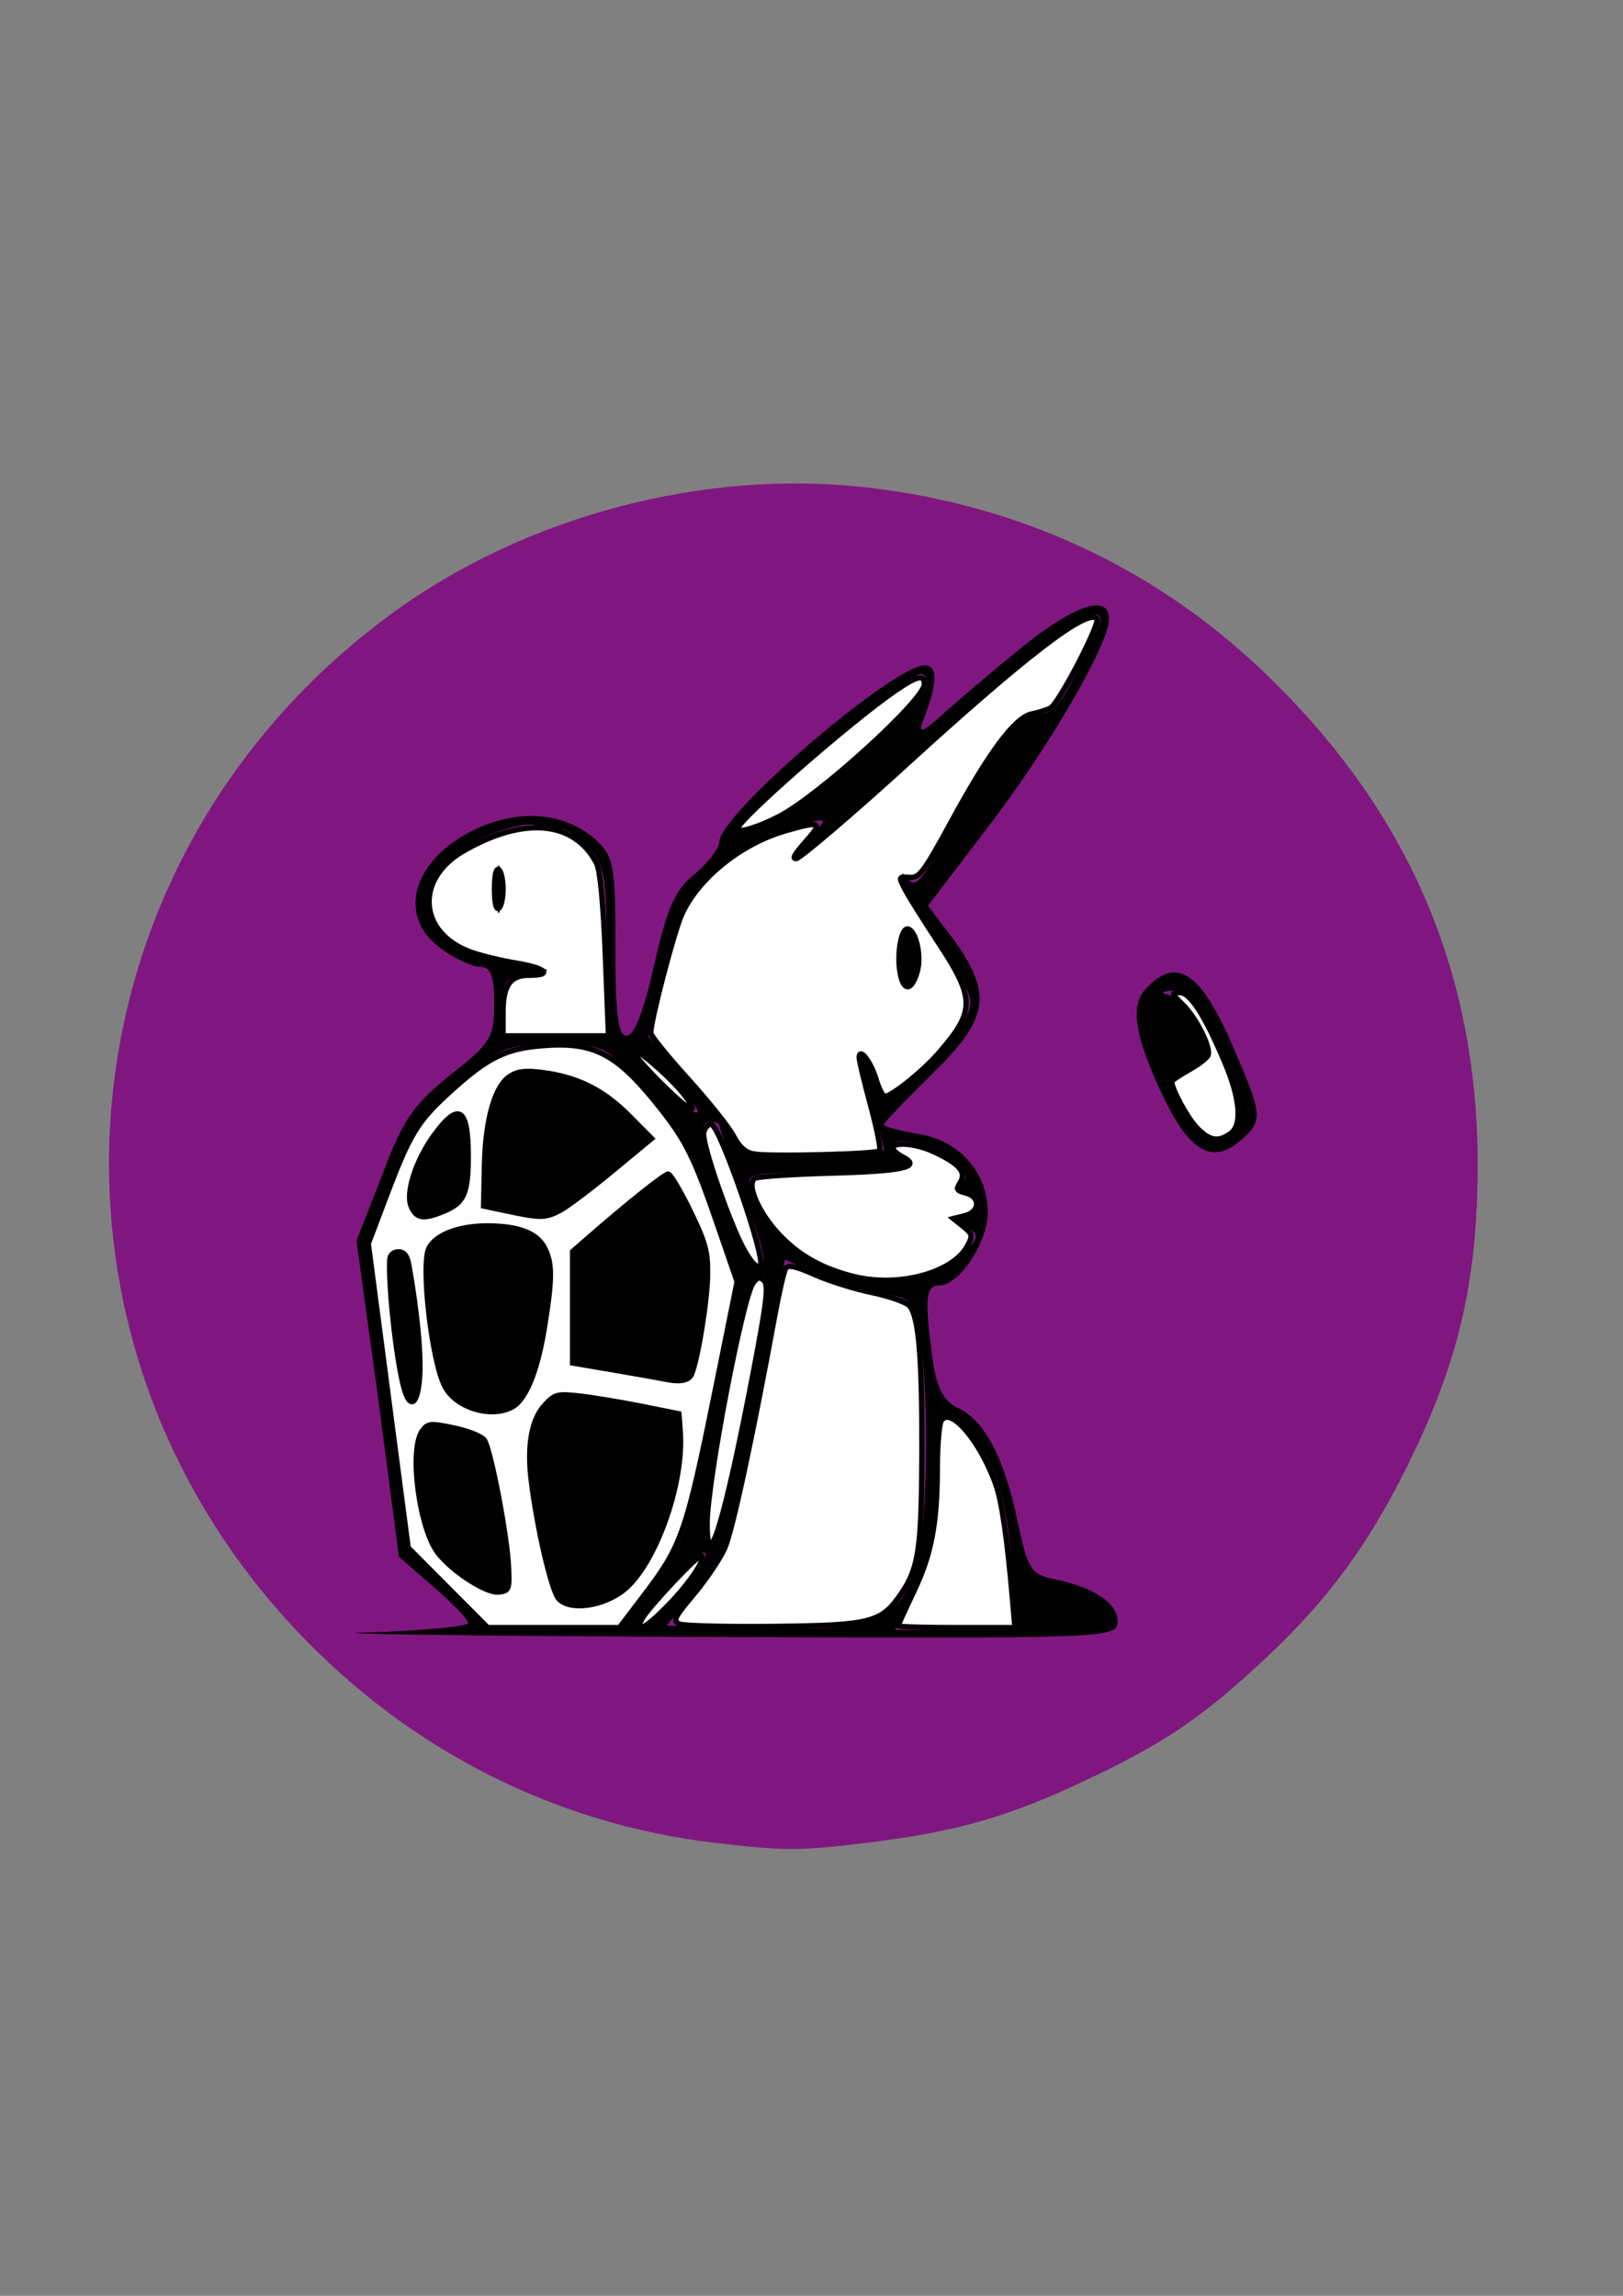 <?xml version="1.0" encoding="UTF-8" standalone="no"?>
<!-- Created with Inkscape (http://www.inkscape.org/) -->

<svg
   xmlns:dc="http://purl.org/dc/elements/1.1/"
   xmlns:cc="http://creativecommons.org/ns#"
   xmlns:rdf="http://www.w3.org/1999/02/22-rdf-syntax-ns#"
   xmlns:svg="http://www.w3.org/2000/svg"
   xmlns="http://www.w3.org/2000/svg"
   xmlns:sodipodi="http://sodipodi.sourceforge.net/DTD/sodipodi-0.dtd"
   xmlns:inkscape="http://www.inkscape.org/namespaces/inkscape"
   width="210mm"
   height="297mm"
   viewBox="0 0 210 297"
   version="1.1"
   id="svg5632"
   sodipodi:docname="icone nac violet.svg"
   inkscape:version="0.92.5 (2060ec1f9f, 2020-04-08)">
  <rect x="0" y="0" width="210" height="297" fill="#808080" stroke="none"/>
  <defs
     id="defs5626" />
  <sodipodi:namedview
     id="base"
     pagecolor="#ffffff"
     bordercolor="#666666"
     borderopacity="1.0"
     inkscape:pageopacity="0.0"
     inkscape:pageshadow="2"
     inkscape:zoom="0.1780967"
     inkscape:cx="215.2732"
     inkscape:cy="654.09792"
     inkscape:document-units="mm"
     inkscape:current-layer="g4991"
     showgrid="false"
     inkscape:window-width="1920"
     inkscape:window-height="1009"
     inkscape:window-x="-8"
     inkscape:window-y="-8"
     inkscape:window-maximized="1"
     showguides="false"
     inkscape:lockguides="true" />
  <g
     inkscape:label="Calque 1"
     inkscape:groupmode="layer"
     id="layer1">
    <path
       style="opacity:1;fill:#ffffff;fill-opacity:0.991;fill-rule:nonzero;stroke:#000000;stroke-width:6.681;stroke-miterlimit:4;stroke-dasharray:none;stroke-opacity:0.064"
       d=""
       id="path13507"
       inkscape:connector-curvature="0"
       transform="scale(0.265)" />
    <path
       style="opacity:1;fill:#ffffff;fill-opacity:0.991;fill-rule:nonzero;stroke:#000000;stroke-width:6.202;stroke-miterlimit:4;stroke-dasharray:none;stroke-opacity:0.064"
       d=""
       id="path13551"
       inkscape:connector-curvature="0"
       transform="scale(0.265)" />
    <g
       id="g4991"
       transform="matrix(0.106,0,0,-0.105,289.305,326.885)"
       style="fill:#000000;stroke:none">
      <g
         id="g1721-6"
         transform="matrix(19.348,0,0,-19.424,-4248.31,2987.092)"
         style="opacity:1;fill:#800080;fill-opacity:0.82;stroke:none;stroke-width:1;stroke-miterlimit:4;stroke-dasharray:none;stroke-opacity:1">
        <path
           transform="scale(0.265)"
           inkscape:connector-curvature="0"
           id="path1718-5"
           d="M 466.502,416.603 C 428.536,412.112 393.922,394.518 367.161,366.107 299.283,294.047 309.571,181.301 389.393,122.467 421.247,98.989 463.929,87.635 503.071,92.227 c 35.747,4.194 67.517,18.939 93.112,43.215 34.931,33.131 51.962,72.242 51.882,119.146 -0.045,26.604 -4.21,45.4 -15.203,68.606 -9.758,20.599 -19.71,34.527 -34.931,48.886 -15.471,14.595 -24.528,20.754 -44.053,29.961 -17.96,8.468 -30.13,11.927 -51.124,14.529 -16.036,1.988 -19.692,1.991 -36.252,0.032 z"
           style="opacity:1;fill:#800080;fill-opacity:0.82;fill-rule:nonzero;stroke:none;stroke-width:3.78;stroke-miterlimit:4;stroke-dasharray:none;stroke-opacity:1" />
      </g>
      <path
         style="fill:#000000;stroke:none;stroke-width:1"
         id="path4985"
         d="m -1328.907,1896.881 c -22,-21 -16,-60 21,-138 32,-66 60,-81 95,-49 25,22 24,31 -8,106 -41,98 -70,120 -108,81 z m 86,-68 c 32,-72 36,-97 15,-115 -20,-16 -45,0 -62,39 -13,30 -12,32 11,43 14,6 25,15 25,20 0,20 -31,67 -47,71 -13,3 -12,5 5,6 19,1 28,-10 53,-64 z"
         inkscape:connector-curvature="0" />
      <path
         style="opacity:1;fill:#ffffff;fill-opacity:1;fill-rule:nonzero;stroke:#000000;stroke-width:6.426;stroke-miterlimit:4;stroke-dasharray:none;stroke-opacity:1"
         d="m -1268.476,1723.932 c -11.56,12.116 -30.426,47.27 -30.426,56.694 0,1.37 9.43,7.812 20.957,14.316 11.526,6.504 22.043,14.667 23.371,18.141 3.659,9.574 -14.438,46.019 -31.041,62.51 -13.785,13.692 -14.019,14.634 -3.632,14.634 12.854,0 30.645,-27.74 54.783,-85.416 19.085,-45.602 21.71,-77.477 7.255,-88.088 -14.975,-10.993 -25.686,-9.121 -41.267,7.21 z"
         id="path5219"
         inkscape:connector-curvature="0" />
      <path
         style="opacity:1;fill:#ffffff;fill-opacity:1;fill-rule:nonzero;stroke:#000000;stroke-width:6.426;stroke-miterlimit:4;stroke-dasharray:none;stroke-opacity:1"
         d="m -1809.16,1691.476 c -10.208,1.798 -17.717,8.524 -24.757,22.175 -5.558,10.777 -30.513,42.343 -55.457,70.148 -24.944,27.804 -45.408,53.334 -45.476,56.733 -0.288,14.372 27.852,123.347 37.548,145.408 19.603,44.601 71.891,87.402 126.283,103.369 42.535,12.487 46.188,11.107 27.415,-10.358 -15.992,-18.285 -19.189,-23.761 -13.872,-23.761 4.339,0 71.095,57.476 132.586,114.156 147.05,135.543 222.33,193.894 234.449,181.727 5.036,-5.056 -46.596,-105.233 -56.879,-110.359 -4.373,-2.18 -14.569,-5.364 -22.659,-7.075 -20.383,-4.313 -51.432,-46.242 -97.597,-131.794 -34.355,-63.667 -39.428,-70.503 -51.645,-69.604 -13.38,0.985 -13.447,0.8 -5.354,-14.911 4.507,-8.749 22.297,-37.47 39.535,-63.825 46.24,-70.696 46.453,-85.355 1.994,-137.151 -19.599,-22.833 -57.77,-53.842 -66.279,-53.842 -2.361,0 -7.16,9.607 -10.664,21.349 -6.513,21.824 -20.557,39.796 -20.557,26.308 0,-3.773 6.315,-30.453 14.034,-59.289 7.718,-28.835 12.614,-53.853 10.879,-55.595 -4.01,-4.026 -133.983,-7.251 -153.527,-3.809 z m 199.536,224.444 c 5.37,18.796 -1.047,49.37 -11.064,52.722 -8.311,2.781 -14.291,-30.707 -9.787,-54.811 4.24,-22.69 14.053,-21.707 20.851,2.089 z"
         id="path5221"
         inkscape:connector-curvature="0" />
      <path
         style="opacity:1;fill:#ffffff;fill-opacity:1;fill-rule:nonzero;stroke:#000000;stroke-width:6.426;stroke-miterlimit:4;stroke-dasharray:none;stroke-opacity:1"
         d="m -1828.961,2091.937 c 0,10.53 137.935,132.426 192.497,170.113 27.003,18.652 35.428,20.587 35.428,8.138 0,-19.306 -128.849,-137.602 -177.419,-162.888 -25.601,-13.328 -50.507,-20.904 -50.507,-15.363 z"
         id="path5223"
         inkscape:connector-curvature="0" />
      <path
         style="opacity:1;fill:#ffffff;fill-opacity:1;fill-rule:nonzero;stroke:#000000;stroke-width:6.426;stroke-miterlimit:4;stroke-dasharray:none;stroke-opacity:1"
         d="m -2115.194,1865.899 c 0,33.232 8.65,45.612 31.869,45.612 29.939,0 20.157,9.246 -16.151,15.265 -20.341,3.372 -46.519,9.962 -58.175,14.644 -60.833,24.436 -64.303,88.848 -6.615,122.788 73.747,43.388 135.891,37.917 162.992,-14.35 4.456,-8.594 8.285,-48.672 10.802,-113.08 l 3.9,-99.768 h -64.312 -64.312 z m 0,152.04 c 0,11.362 -2.385,22.137 -5.301,23.946 -3.27,2.029 -5.301,-7.145 -5.301,-23.946 0,-16.802 2.03,-25.975 5.301,-23.946 2.915,1.809 5.301,12.585 5.301,23.946 z"
         id="path5225"
         inkscape:connector-curvature="0" />
      <path
         style="opacity:1;fill:#ffffff;fill-opacity:1;fill-rule:nonzero;stroke:#000000;stroke-width:6.426;stroke-miterlimit:4;stroke-dasharray:none;stroke-opacity:1"
         d="m -2182.496,1157.204 -48.541,49.223 -24.329,187.263 -24.329,187.263 20.571,54.98 c 30.008,80.204 38.864,95.02 78.75,131.749 45.582,41.974 67.914,53.334 112.031,56.989 63.868,5.291 91.47,-9.093 143.203,-74.626 33.342,-42.236 43.127,-62.174 71.897,-146.498 l 23.705,-69.479 -23.675,-118.589 c -38.243,-191.556 -42.945,-205.474 -90.854,-268.918 l -29.134,-38.58 h -80.377 -80.377 z m 214.602,-2.951 c 38.296,30.891 73.614,130.369 69.011,194.379 l -1.637,22.759 -45.055,9.115 c -24.78,5.013 -58.615,10.693 -75.188,12.621 -28.127,3.273 -31.022,2.543 -43.481,-10.953 -15.966,-17.295 -21.792,-49.301 -16.742,-91.967 6.979,-58.966 24.922,-137.069 33.735,-146.845 13.594,-15.08 54.041,-9.529 79.357,10.892 z m -140.6,28.228 c -1.66,38.868 -22.035,146.203 -29.745,156.701 -3.36,4.574 -20.057,11.243 -37.104,14.818 -28.627,6.005 -31.563,5.722 -38.429,-3.705 -16.53,-22.696 -3.777,-121.24 19.543,-151.003 17.964,-22.927 58.863,-49.377 73.667,-47.641 12.6,1.478 13.252,3.144 12.069,30.829 z m 4.232,197.07 c 16.639,8.94 30.77,43.646 39.319,96.563 10.03,62.09 10.08,80.784 0.265,99.838 -9.443,18.332 -31.784,26.92 -70.03,26.92 -34.168,0 -62.095,-10.659 -70.822,-27.03 -10.395,-19.5 3.148,-139.519 19.277,-170.831 13.531,-26.269 55.962,-39.444 81.991,-25.46 z m -112.609,40.153 c 1.476,27.615 -3.482,78.225 -13.123,133.945 -2.136,12.347 -5.856,17.294 -13.004,17.294 -5.805,0 -10.227,-3.913 -10.525,-9.312 -1.823,-33.048 7.801,-122.059 17.009,-157.325 7.725,-29.586 17.654,-21.802 19.643,15.398 z m 332.028,0.91 c 7.86,20.561 19.006,91.086 19.342,122.378 0.305,28.474 -2.774,39.737 -21.458,78.49 -11.998,24.885 -24.034,45.246 -26.745,45.246 -4.462,0 -50.422,-37.056 -98.259,-79.222 l -18.422,-16.238 v -68.712 -68.712 l 51.681,-8.91 c 28.425,-4.901 55.259,-9.695 59.632,-10.654 19.845,-4.352 30.928,-2.301 34.229,6.334 z m -302.166,200.432 c 24.249,10.172 29.424,22.16 29.328,67.948 -0.125,60.036 -11.765,67.133 -41.812,25.491 -22.377,-31.012 -35.193,-71.773 -27.733,-88.209 6.665,-14.685 15.07,-15.778 40.217,-5.23 z m 140.886,0.535 c 8.547,4.437 37.305,26.254 63.908,48.482 l 48.369,40.415 -27.935,28.398 c -30.858,31.369 -62.139,47.189 -104.524,52.86 -21.265,2.845 -30.994,1.753 -40.587,-4.557 -18.409,-12.11 -29.923,-53.001 -31.123,-110.535 l -1.031,-49.417 29.153,-6.259 c 40.274,-8.647 46.04,-8.592 63.771,0.613 z"
         id="path5227"
         inkscape:connector-curvature="0" />
      <path
         style="opacity:1;fill:#ffffff;fill-opacity:1;fill-rule:nonzero;stroke:#000000;stroke-width:6.426;stroke-miterlimit:4;stroke-dasharray:none;stroke-opacity:1"
         d="m -1688.496,1540.878 c -38.942,10.147 -66.654,26.195 -90.972,52.68 -24.503,26.687 -38.953,61.233 -28.362,67.805 3.558,2.207 45.631,5.089 93.497,6.404 87.863,2.414 110.407,7.56 87.362,19.941 -31.996,17.191 5.094,22.195 39.733,5.361 29.862,-14.512 37.752,-24.258 29.883,-36.907 -5.127,-8.242 -4.082,-10.194 6.945,-12.973 18.196,-4.585 17.409,-23.035 -1.183,-27.719 l -14.163,-3.568 12.315,-10.011 c 11.209,-9.112 11.665,-11.23 5.081,-23.581 -18.008,-33.781 -85.234,-51.737 -140.137,-37.431 z"
         id="path5231"
         inkscape:connector-curvature="0" />
      <path
         style="opacity:1;fill:#ffffff;fill-opacity:1;fill-rule:nonzero;stroke:#000000;stroke-width:6.426;stroke-miterlimit:4;stroke-dasharray:none;stroke-opacity:1"
         d="m -1899.706,1112.355 c -8.703,3.652 -6.78,7.722 17.344,36.706 14.923,17.929 31.864,43.338 37.648,56.464 9.322,21.157 33.073,132.426 61.225,286.833 5.194,28.484 11.2,54.643 13.346,58.131 2.86,4.646 12.276,2.57 35.209,-7.763 17.218,-7.757 49.022,-17.809 70.675,-22.337 21.654,-4.528 42.214,-12.036 45.689,-16.685 10.86,-14.526 14.896,-64.514 14.55,-180.207 -0.351,-117.555 -3.843,-141.889 -24.851,-173.184 -24.376,-36.314 -36.58,-39.531 -155.036,-40.868 -58.306,-0.658 -110.416,0.652 -115.8,2.91 z"
         id="path5233"
         inkscape:connector-curvature="0" />
      <path
         style="opacity:1;fill:#ffffff;fill-opacity:1;fill-rule:nonzero;stroke:#000000;stroke-width:6.426;stroke-miterlimit:4;stroke-dasharray:none;stroke-opacity:1"
         d="m -1866.066,1236.095 c 0,50.631 43.137,278.733 56.023,296.244 5.502,7.477 8.207,8.012 13.584,2.689 5.412,-5.359 2.858,-27.024 -13.178,-111.777 -34.69,-183.351 -56.429,-255.452 -56.429,-187.155 z"
         id="path5235"
         inkscape:connector-curvature="0" />
      <path
         style="opacity:1;fill:#ffffff;fill-opacity:1;fill-rule:nonzero;stroke:#000000;stroke-width:6.426;stroke-miterlimit:4;stroke-dasharray:none;stroke-opacity:1"
         d="m -1820.061,1571.743 c -17.163,29.719 -52.216,131.216 -50.199,145.354 0.849,5.955 4.922,10.826 9.051,10.826 10.176,0 67.417,-166.373 59.854,-173.966 -3.584,-3.599 -9.731,2.245 -18.705,17.786 z"
         id="path5237"
         inkscape:connector-curvature="0" />
      <path
         style="opacity:1;fill:#ffffff;fill-opacity:1;fill-rule:nonzero;stroke:#000000;stroke-width:6.426;stroke-miterlimit:4;stroke-dasharray:none;stroke-opacity:1"
         d="m -1923.363,1779.592 c -18.047,18.174 -32.813,35.308 -32.813,38.075 0,8.252 48.592,-34.332 64.452,-56.484 17.902,-25.003 2.668,-16.139 -31.639,18.41 z"
         id="path5239"
         inkscape:connector-curvature="0" />
      <path
         style="opacity:1;fill:#ffffff;fill-opacity:1;fill-rule:nonzero;stroke:#000000;stroke-width:6.426;stroke-miterlimit:4;stroke-dasharray:none;stroke-opacity:1"
         d="m -1945.568,1118.636 c 7.554,14.169 69.749,80.731 72.683,77.785 4.716,-4.735 -14.448,-33.454 -40.374,-60.503 -27.707,-28.907 -42.814,-36.988 -32.309,-17.282 z"
         id="path5241"
         inkscape:connector-curvature="0" />
      <path
         style="opacity:1;fill:#ffffff;fill-opacity:1;fill-rule:nonzero;stroke:#000000;stroke-width:6.426;stroke-miterlimit:4;stroke-dasharray:none;stroke-opacity:1"
         d="m -1632.839,1110.089 c 0,1.16 8.401,19.867 18.668,41.572 21.835,46.159 28.934,83.547 29.088,153.211 0.063,27.804 2.257,53.956 4.879,58.115 11.178,17.73 47.736,-25.642 66.416,-78.795 7.444,-21.183 14.174,-68.505 20.707,-145.613 l 2.593,-30.598 h -71.175 c -39.146,0 -71.175,0.949 -71.175,2.108 z"
         id="path5247"
         inkscape:connector-curvature="0" />
      <g
         id="g5138-1"
         transform="matrix(1.057,0,0,1.061,-3415.604,-518.289)"
         style="fill:#000000;stroke:none">
        <path
           id="path5118-2"
           d="m 1833,2674 c -32,-26 -73,-61 -92,-78 -26,-24 -32,-26 -26,-11 17,44 18,65 2,65 -36,0 -237,-173 -237,-205 0,-7 -13,-24 -28,-37 -23,-18 -32,-39 -47,-105 -12,-54 -23,-83 -32,-83 -10,0 -13,24 -13,103 0,95 -2,105 -22,124 -37,33 -89,37 -141,12 -72,-35 -90,-101 -38,-138 16,-12 36,-21 45,-21 12,0 16,-10 16,-43 0,-39 -4,-46 -50,-82 -42,-34 -55,-51 -79,-116 l -30,-77 25,-183 24,-184 40,-35 c 22,-19 40,-38 40,-42 0,-4 -53,-9 -117,-11 -65,-1 104,-4 375,-5 483,-2 492,-2 492,18 0,21 -28,40 -74,49 -27,6 -30,12 -42,69 -15,72 -38,116 -69,130 -16,8 -24,22 -29,58 -9,69 -8,84 8,84 23,0 56,50 56,85 0,46 -33,84 -81,91 -21,4 -39,8 -39,11 0,2 25,28 55,58 66,64 71,93 26,156 l -30,40 69,91 c 71,93 140,213 140,242 0,29 -38,17 -97,-30 z m 87,29 c 0,-4 -12,-31 -27,-60 -20,-41 -31,-52 -44,-48 -20,7 -58,-43 -109,-144 -23,-48 -34,-60 -41,-50 -5,8 -9,9 -9,3 0,-6 18,-36 40,-67 22,-30 40,-66 40,-79 0,-33 -97,-129 -105,-105 -3,9 -7,24 -10,33 -3,9 -8,15 -10,12 -3,-3 2,-27 10,-54 8,-27 15,-52 15,-56 0,-5 -38,-8 -85,-8 -70,0 -85,3 -85,16 0,8 -23,39 -51,69 l -51,54 18,78 c 15,65 23,83 53,111 37,34 62,47 109,58 27,7 27,7 8,-15 -46,-51 4,-13 103,79 144,135 231,200 231,173 z m -200,-75 c 0,-21 -140,-145 -182,-161 -21,-9 -38,-12 -38,-8 0,17 193,181 213,181 4,0 7,-6 7,-12 z m -423,-168 c 7,0 21,-10 33,-22 17,-19 20,-35 20,-120 v -98 h -60 -60 v 34 c 0,32 3,35 33,38 28,4 25,5 -22,12 -72,12 -106,41 -96,84 5,25 17,38 53,57 26,14 56,22 67,20 11,-3 25,-5 32,-5 z m 99,-302 c 39,-42 55,-71 78,-138 l 28,-85 -30,-152 c -28,-140 -33,-156 -69,-202 l -38,-50 -75,-1 h -76 l -47,48 -47,48 -23,177 -23,177 27,72 c 22,61 34,79 79,115 48,40 56,43 109,43 57,0 59,-1 107,-52 z m 59,-27 c -7,-6 -75,60 -75,73 0,6 18,-7 40,-29 22,-21 37,-41 35,-44 z m 25,-15 c 0,-3 13,-41 30,-85 22,-60 26,-81 16,-81 -8,0 -25,31 -40,71 -28,75 -32,99 -16,99 6,0 10,-2 10,-4 z m 273,-44 c 13,-12 15,-17 5,-24 -10,-6 -8,-8 5,-8 9,0 17,-7 17,-15 0,-8 -8,-15 -17,-15 -17,-1 -17,-1 0,-11 18,-10 18,-12 -3,-34 -60,-63 -208,-23 -239,65 -11,34 -24,30 112,32 37,1 67,5 67,10 0,4 -4,8 -10,8 -5,0 -10,5 -10,11 0,15 50,2 73,-19 z m -165,-127 c 17,-9 50,-19 74,-23 42,-7 43,-9 50,-52 11,-73 8,-232 -5,-269 -22,-62 -47,-72 -175,-69 l -113,3 36,43 c 35,41 39,51 69,212 17,94 31,170 32,170 0,0 15,-7 32,-15 z m -54,-42 c -20,-113 -52,-265 -58,-270 -18,-19 -16,21 8,151 15,79 30,147 34,150 15,16 22,2 16,-31 z m 254,-171 c 17,-31 25,-65 29,-122 l 6,-80 h -70 -70 l 23,47 c 19,37 24,62 24,125 0,70 2,79 17,76 10,-2 28,-22 41,-46 z m -336,-139 c -24,-34 -61,-68 -66,-62 -7,6 64,89 76,89 5,0 1,-12 -10,-27 z"
           inkscape:connector-curvature="0" />
        <path
           id="path5120-0"
           d="m 1690,2310 c 0,-25 4,-39 10,-35 6,3 10,19 10,35 0,16 -4,32 -10,35 -6,4 -10,-10 -10,-35 z"
           inkscape:connector-curvature="0" />
        <path
           id="path5122-3"
           d="m 1223,2390 c 0,-25 2,-35 4,-22 2,12 2,32 0,45 -2,12 -4,2 -4,-23 z"
           inkscape:connector-curvature="0" />
        <path
           id="path5124-4"
           d="m 1227,2159 c -9,-13 -17,-49 -18,-79 l -3,-55 42,-9 c 40,-8 43,-7 98,39 l 56,48 -34,33 c -24,23 -46,34 -80,39 -41,6 -48,5 -61,-16 z"
           inkscape:connector-curvature="0" />
        <path
           id="path5126-6"
           d="m 1157,2112 c -9,-10 -22,-33 -28,-51 -15,-43 -1,-60 36,-43 22,10 25,18 25,62 0,54 -7,61 -33,32 z"
           inkscape:connector-curvature="0" />
        <path
           id="path5128-7"
           d="m 1363,2014 -53,-46 v -63 -63 l 65,-12 c 36,-7 68,-10 71,-7 3,2 10,35 16,71 10,62 9,70 -12,116 -13,28 -26,50 -29,50 -3,0 -30,-21 -58,-46 z"
           inkscape:connector-curvature="0" />
        <path
           id="path5130-4"
           d="m 1157,1986 c -16,-12 -17,-23 -12,-78 9,-91 21,-115 58,-122 46,-9 64,15 76,104 9,64 8,77 -6,92 -20,22 -90,24 -116,4 z"
           inkscape:connector-curvature="0" />
        <path
           id="path5132-5"
           d="m 1105,1886 c 5,-47 13,-87 17,-91 14,-14 18,36 8,97 -5,34 -10,66 -10,71 0,4 -6,7 -13,7 -10,0 -11,-17 -2,-84 z"
           inkscape:connector-curvature="0" />
        <path
           id="path5134-5"
           d="m 1273,1783 c -16,-24 -14,-71 8,-175 10,-46 12,-48 44,-48 50,0 91,56 105,145 6,37 8,70 6,73 -3,3 -37,10 -76,17 -70,12 -72,12 -87,-12 z"
           inkscape:connector-curvature="0" />
        <path
           id="path5136-7"
           d="m 1134,1756 c -4,-9 -3,-40 0,-70 5,-40 14,-60 34,-79 37,-34 72,-44 71,-20 0,26 -25,163 -30,167 -2,2 -19,7 -37,11 -24,5 -33,3 -38,-9 z"
           inkscape:connector-curvature="0" />
      </g>
    </g>
  </g>
</svg>
